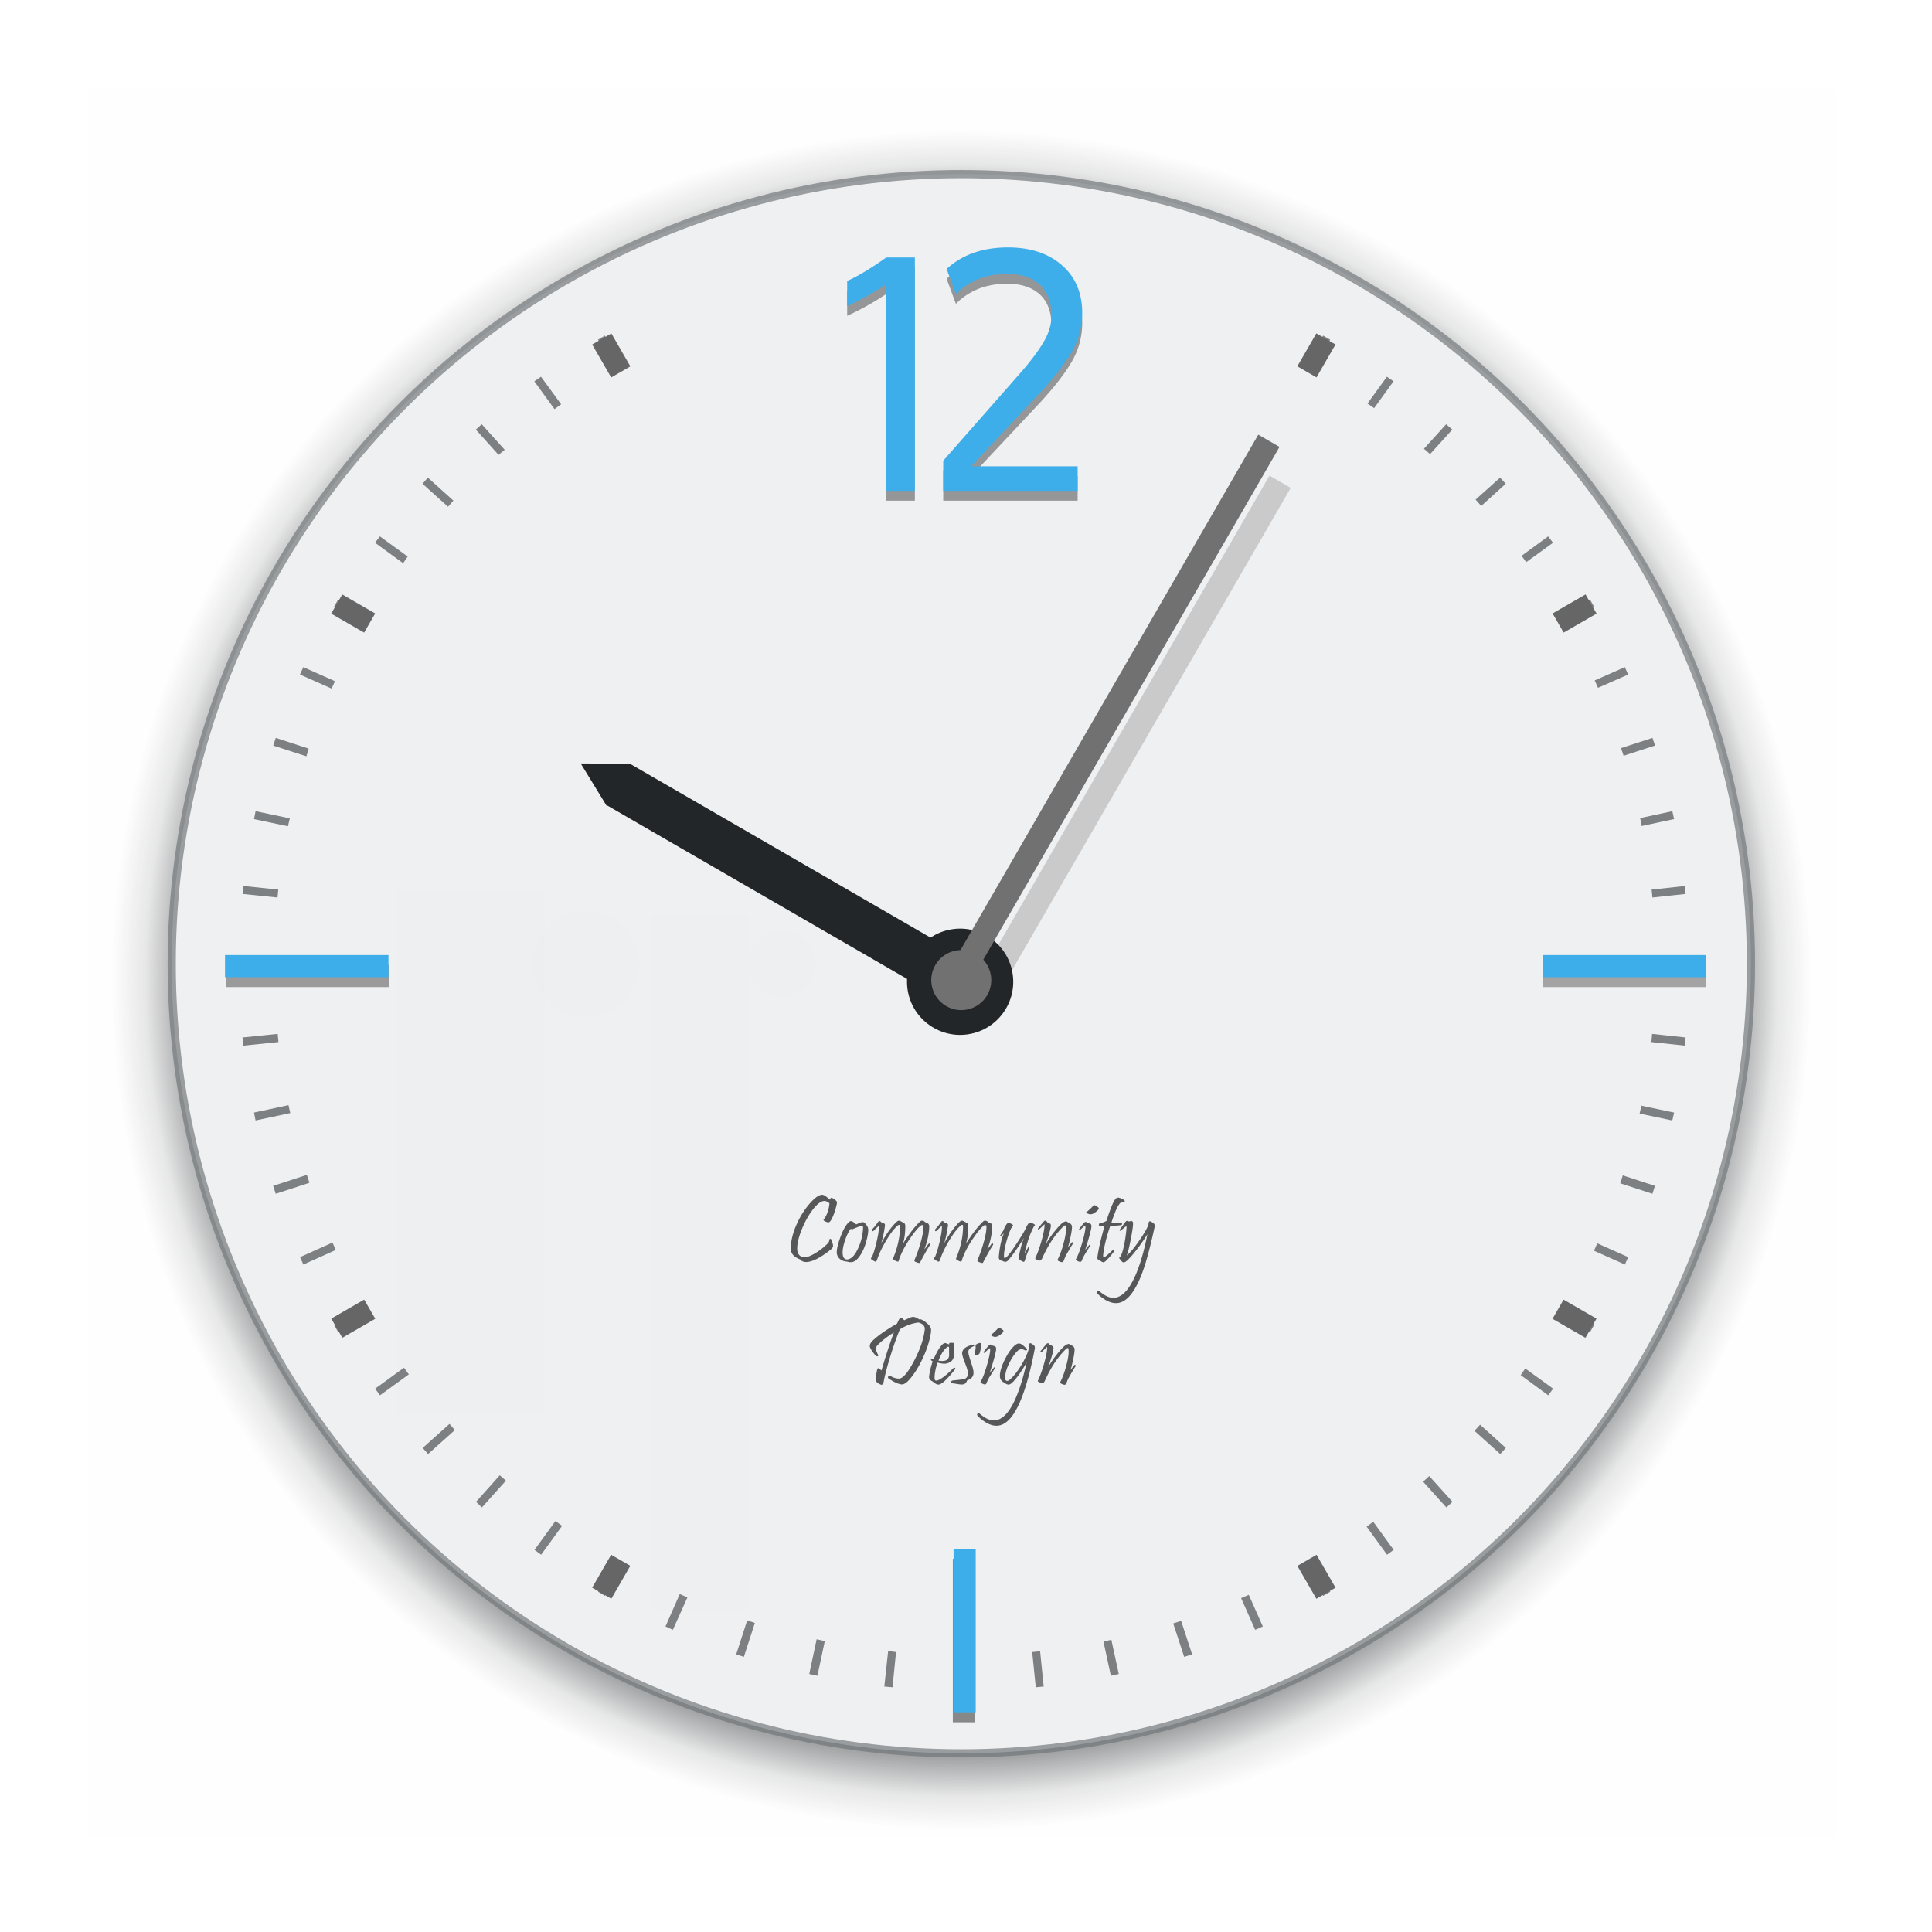 <svg xmlns="http://www.w3.org/2000/svg" xmlns:xlink="http://www.w3.org/1999/xlink" viewBox="0 0 256 256"><defs><filter height="1.905" y="-.453" width="1.123" x="-.061" id="d" color-interpolation-filters="sRGB"><feGaussianBlur stdDeviation=".511"/></filter><filter height="1.118" y="-.059" width="1.206" x="-.103" id="c" color-interpolation-filters="sRGB"><feGaussianBlur stdDeviation=".876"/></filter><filter height="1.123" y="-.061" width="1.905" x="-.453" id="e" color-interpolation-filters="sRGB"><feGaussianBlur stdDeviation=".511"/></filter><radialGradient r="104" cy="855.36" cx="1007" gradientUnits="userSpaceOnUse" id="b" xlink:href="#a"/><linearGradient id="a"><stop stop-color="#232629"/><stop offset=".9" stop-color="#232629" stop-opacity=".523"/><stop offset=".96" stop-color="#232629" stop-opacity=".107"/><stop offset="1" stop-color="#232629" stop-opacity="0"/></linearGradient></defs><g transform="translate(-963.2 -796.49) scale(1.083)"><path opacity=".005" fill="#717171" d="M900 746.36h214v214H900z"/><circle cx="1007" cy="855.36" r="104" fill="url(#b)"/><circle r="96.61" cy="853.36" cx="1007" fill="#eff0f1"/><path d="M963.39 776.51l-.844.5 2.094 3.594c.278-.163.564-.308.844-.469zm87.87 0l-2.031 3.531c.293.167.585.33.875.5l2.031-3.531zm-95.69 5.03l-.813.563 2.469 3.406c.269-.199.541-.398.813-.594zm103.5 0l-2.375 3.281c.267.192.548.368.813.563l2.375-3.281zm-110.75 5.813l-.719.656 2.781 3.094c.24-.219.508-.408.75-.625zm118 0l-2.719 3c.248.221.505.432.75.656l2.719-3zm-124.59 6.531l-.656.75 3.125 2.813c.219-.247.434-.505.656-.75zm131.19 0l-3 2.688c.233.255.458.523.687.781l3-2.719zm-137.06 7.188l-.594.781 3.438 2.5c.192-.268.367-.547.563-.813zm142.94 0l-3.25 2.375c.19.259.375.52.562.781l3.281-2.375zm-148.06 7.75l-.5.875 3.688 2.125c.166-.292.331-.585.5-.875zm153.19 0l-3.5 2.031c.17.29.333.582.5.875l3.5-2.031zm-157.44 8.25l-.406.906 3.875 1.719c.133-.305.269-.603.406-.906zm161.69 0l-3.688 1.625c.136.301.274.603.406.906l3.688-1.625zm-165.06 8.656l-.312.938 4.062 1.313c.098-.308.18-.631.281-.938zm168.44 0l-3.844 1.25c.102.31.214.626.313.938l3.844-1.25zm-170.91 8.969l-.188.969 4.156.875c.066-.324.149-.646.219-.969zm173.34 0l-3.937.844c.069.321.122.647.187.969l3.969-.844zm-174.81 9.156l-.125.969 4.281.438c.031-.322.059-.648.094-.969l-4.25-.438m176.34 0l-4.063.438c.035.321.063.647.094.969l4.062-.438-.094-.969m-172.16 18.09l-4.312.438.125 1 4.281-.438c-.037-.333-.061-.666-.094-1m168.16 0c-.033.334-.057.667-.094 1l4.094.438.094-1zm-166.84 8.719l-4.219.906.188.969 4.25-.906c-.071-.322-.152-.645-.219-.969m165.53.063c-.067.324-.148.646-.219.969l4 .844.219-.969zm-163.28 8.469l-4.125 1.344.312.969 4.125-1.344a78.145 78.145 0 0 1-.312-.969m161 .063c-.104.325-.205.646-.313.969l3.938 1.281.312-.969zm-157.87 8.219l-3.969 1.781.406.906 3.969-1.781a73.534 73.534 0 0 1-.406-.906m154.75.094c-.134.303-.269.605-.406.906l3.781 1.688.406-.906zm-150.75 7.781l-3.813 2.188.5.875 3.813-2.188c-.17-.289-.333-.584-.5-.875m146.75.094c-.168.292-.329.585-.5.875l3.625 2.094.5-.875zm-142 7.344l-3.531 2.563.594.813 3.531-2.563c-.199-.27-.397-.54-.594-.813m137.19.094c-.193.268-.366.547-.562.813l3.375 2.469.594-.813zm-131.62 6.781l-3.281 2.938.656.75 3.281-2.938c-.224-.246-.435-.502-.656-.75m126.09.094c-.226.253-.458.499-.688.75l3.156 2.844.687-.75zm-119.94 6.188l-2.906 3.25.719.688 2.938-3.281c-.248-.221-.504-.432-.75-.656m113.72.094c-.251.228-.496.462-.75.688l2.844 3.156.75-.688zm-106.91 5.5l-2.563 3.531.813.594 2.563-3.531c-.272-.195-.543-.395-.813-.594m100.06.094c-.27.198-.54.399-.813.594l2.5 3.438.813-.594zm-92.66 4.781l-2.187 3.781.844.5 2.188-3.813c-.28-.16-.566-.306-.844-.469m85.25.063c-.283.165-.559.338-.844.5l2.125 3.719.875-.5zm-77.44 4l-1.75 3.969.906.406 1.781-3.969c-.313-.138-.626-.265-.937-.406m69.62.094c-.308.139-.628.271-.938.406l1.719 3.875.938-.406zm-61.37 3.125l-1.344 4.156.938.313 1.344-4.156c-.314-.1-.625-.209-.937-.313m53.09.063c-.322.106-.645.21-.969.313l1.344 4.094.969-.313zm-44.594 2.25l-.906 4.25 1 .219.906-4.25c-.334-.069-.668-.146-1-.219m36.06.063c-.326.071-.641.152-.969.219l.906 4.188.969-.219zm-27.312 1.375l-.469 4.344 1 .094.438-4.313c-.325-.032-.645-.089-.969-.125m18.594.031c-.323.035-.645.062-.969.094l.437 4.313.969-.094z" opacity=".6" color="#000" fill="#31363b"/><path d="M1012.69 766.92c2.747 0 4.948.723 6.601 2.168 1.667 1.432 2.5 3.392 2.5 5.879 0 1.693-.436 3.288-1.309 4.785-.872 1.484-2.213 3.197-4.02 5.137l-8.262 8.809h13.03v3.01h-16.445v-3.691l9.394-10.684c1.276-1.458 2.233-2.728 2.871-3.809.651-1.094.977-2.174.977-3.242 0-1.667-.475-2.936-1.426-3.809-.951-.872-2.285-1.309-4-1.309-2.552 0-4.642.82-6.269 2.461l-1.133-3.066c1.914-1.758 4.414-2.637 7.5-2.637m-14.88 1.23h3.496v28.555h-3.496v-25.293a33.335 33.335 0 0 1-4.785 2.676v-3.066c1.25-.547 2.845-1.504 4.785-2.871" fill="#232629" filter="url(#c)" fill-opacity=".443"/><path d="M1012.69 765.72c2.747 0 4.948.723 6.601 2.168 1.667 1.432 2.5 3.392 2.5 5.879 0 1.693-.436 3.288-1.309 4.785-.872 1.484-2.213 3.197-4.02 5.137l-8.262 8.809h13.03v3.01h-16.445v-3.691l9.394-10.684c1.276-1.458 2.233-2.728 2.871-3.809.651-1.094.977-2.174.977-3.242 0-1.667-.475-2.936-1.426-3.809-.951-.872-2.285-1.309-4-1.309-2.552 0-4.642.82-6.269 2.461l-1.133-3.066c1.914-1.758 4.414-2.637 7.5-2.637m-14.88 1.23h3.496v28.555h-3.496v-25.293a33.335 33.335 0 0 1-4.785 2.676v-3.066c1.25-.547 2.845-1.504 4.785-2.871" fill="#3daee9"/><path fill="#212121" filter="url(#d)" fill-opacity=".413" d="M917.02 853.51h20v2.709h-20z"/><path fill="#3daee9" d="M916.91 852.3h20v2.709h-20z"/><path fill="#1c1c1c" filter="url(#d)" fill-opacity=".361" d="M1078.12 853.51h20v2.709h-20z"/><path fill="#3daee9" d="M1078.11 852.3h20v2.709h-20z"/><path transform="rotate(90 -446.2 130.94)" fill="#2a2a2a" filter="url(#e)" fill-opacity=".524" d="M349.03-1323.93h20v2.71h-20z"/><path fill="#3daee9" d="M1008.76 924.95v20h-2.71v-20z"/><circle r="96.61" cy="853.36" cx="1007" stroke-opacity=".677" fill="none" stroke="#70767a"/><path d="M1079.34 810.5l4.03-2.325 1.354 2.346-4.03 2.325zm-149.43 86.28l4.03-2.325 1.355 2.346-4.03 2.325zm118.2-116.51l2.325-4.03 2.346 1.355-2.325 4.03zM961.83 929.7l2.325-4.03 2.346 1.355-2.325 4.03zm-27.9-116.85l-4.03-2.325 1.355-2.346 4.03 2.325zm149.43 86.28l-4.03-2.325 1.354-2.346 4.03 2.325zm-119.2-117.5l-2.325-4.03 2.346-1.355 2.325 4.03zm86.28 149.43l-2.325-4.03 2.346-1.355 2.325 4.03z" fill="#666667"/><g fill="#575757"><path d="M991.72 882.95c-.188.762-.404 1.35-.65 1.764-.113.195-.225.293-.334.293a.56.56 0 0 1-.158-.029c-.297-.09-.445-.197-.445-.322 0-.063.041-.104.123-.123.344-.516.547-1.135.609-1.857-.215-.191-.418-.287-.609-.287-.406-.004-.887.354-1.441 1.072-.512.672-.955 1.469-1.33 2.391-.391.961-.578 1.762-.563 2.402.004.371.115.648.334.832a.83.83 0 0 0 .545.199c.117 0 .252-.023.404-.07.375-.117.809-.344 1.301-.68.469-.32.859-.646 1.172-.979a.698.698 0 0 0 .176-.404c.012-.086.051-.129.117-.129.055 0 .096.035.123.105.141.352.211.596.211.732 0 .129-.053.25-.158.363-.07.07-.236.205-.498.404-.828.621-1.539 1.01-2.133 1.16-.184.047-.352.07-.504.07-.32 0-.564-.107-.732-.322-.762-.285-1.143-.721-1.143-1.307 0-.945.248-1.961.744-3.047a10.01 10.01 0 0 1 1.576-2.484c.602-.684 1.09-1.039 1.465-1.066.137-.012.295.045.475.17.023.016.205.162.545.439.019-.156.072-.234.158-.234.094 0 .252.086.475.258.141.109.211.215.211.316 0 .066-.021.189-.064.369m3.888 3.041c-.01.348-.092.809-.252 1.383-.254.906-.613 1.609-1.078 2.109-.246.266-.519.398-.82.398-.117 0-.268-.025-.451-.076-.367-.023-.666-.139-.896-.346a1.057 1.057 0 0 1-.351-.873c.016-.414.158-.992.428-1.734.297-.809.606-1.391.926-1.746.152-.172.277-.258.375-.258.133 0 .348.137.644.41.082-.039.25-.111.504-.217.129-.043.227-.064.293-.064.152 0 .322.143.51.428a.946.946 0 0 1 .17.586m-.674.17c.027-.262.041-.428.041-.498 0-.164-.051-.246-.152-.246a.684.684 0 0 0-.152.023l-.908.369a.99.99 0 0 1-.182.064c-.031 0-.062-.037-.094-.111-.227.277-.438.678-.633 1.201-.152.41-.258.777-.316 1.102a3.128 3.128 0 0 0-.065.598c0 .602.186.895.557.879.148-.004.308-.063.48-.176.328-.223.635-.668.92-1.336a6.26 6.26 0 0 0 .504-1.869m8.192 1.67c-.254.379-.633 1.047-1.137 2-.047.086-.076.131-.088.135-.035.019-.117.01-.246-.029-.27-.082-.404-.16-.404-.234 0-.043.018-.105.053-.188.293-.684.544-1.413.753-2.188.209-.775.31-1.37.302-1.784 0-.137-.049-.205-.146-.205-.066 0-.144.037-.234.111-.332.27-.762.793-1.289 1.57-.633.938-1.08 1.814-1.342 2.631-.027.094-.051.146-.07.158-.023.012-.08.002-.17-.029a1.542 1.542 0 0 1-.381-.199c-.059-.043-.088-.088-.088-.135 0-.008.029-.084.088-.229.512-1.281.768-2.521.768-3.721 0-.121-.035-.182-.105-.182-.051 0-.115.033-.193.1-.418.352-.883.957-1.394 1.816-.492.82-.859 1.59-1.102 2.309-.062.184-.127.275-.193.275-.078 0-.238-.088-.481-.264-.062-.035-.094-.072-.094-.111 0-.043.043-.109.129-.199.16-.34.342-.926.545-1.758.23-.949.33-1.639.299-2.068-.059.059-.158.155-.299.29-.141.135-.246.237-.316.308-.051.051-.096.076-.135.076-.059 0-.088-.039-.088-.117 0-.063.022-.117.065-.164a6.41 6.41 0 0 0 .65-.803c.078-.109.146-.164.205-.164.043 0 .127.063.252.188l.293.105c.082.039.123.111.123.217 0 .031 0 .064-.012.1a12.517 12.517 0 0 1-.451 2.109c.691-1.242 1.334-2.125 1.928-2.648.082-.074.162-.111.24-.111.082 0 .207.053.375.158.16.07.266.133.316.188.059.07.088.18.088.328 0 .797-.092 1.506-.275 2.127.762-1.207 1.455-2.104 2.08-2.689a.372.372 0 0 1 .258-.117c.117 0 .262.078.434.234.305.047.449.232.434.557a8.255 8.255 0 0 1-.609 2.73c.195-.23.348-.43.457-.598.051-.082.109-.123.176-.123.059 0 .088.031.088.094a.279.279 0 0 1-.053.141m7.706.002c-.254.379-.633 1.047-1.137 2-.047.086-.076.131-.088.135-.035.019-.117.01-.246-.029-.269-.082-.404-.16-.404-.234 0-.043.018-.105.053-.188.293-.684.544-1.413.753-2.188.209-.775.309-1.37.302-1.784 0-.137-.049-.205-.146-.205-.066 0-.144.037-.234.111-.332.27-.762.793-1.289 1.57-.633.938-1.08 1.814-1.342 2.631-.027.094-.051.146-.07.158-.024.012-.08.002-.17-.029a1.542 1.542 0 0 1-.381-.199c-.059-.043-.088-.088-.088-.135 0-.008.029-.084.088-.229.512-1.281.768-2.521.768-3.721 0-.121-.035-.182-.106-.182-.051 0-.115.033-.193.1-.418.352-.883.957-1.395 1.816-.492.82-.859 1.59-1.101 2.309-.062.184-.127.275-.193.275-.078 0-.238-.088-.481-.264-.062-.035-.094-.072-.094-.111 0-.043.043-.109.129-.199.16-.34.342-.926.545-1.758.231-.949.33-1.639.299-2.068-.059.059-.158.155-.299.29-.141.135-.246.237-.316.308-.051.051-.096.076-.135.076-.059 0-.088-.039-.088-.117 0-.063.021-.117.064-.164a6.41 6.41 0 0 0 .65-.803c.078-.109.146-.164.205-.164.043 0 .127.063.252.188l.293.105c.082.039.123.111.123.217 0 .031 0 .064-.012.1a12.517 12.517 0 0 1-.451 2.109c.692-1.242 1.334-2.125 1.928-2.648.082-.074.162-.111.24-.111.082 0 .207.053.375.158.16.07.266.133.316.188.059.07.088.18.088.328 0 .797-.092 1.506-.275 2.127.762-1.207 1.455-2.104 2.08-2.689a.372.372 0 0 1 .258-.117c.117 0 .262.078.434.234.305.047.449.232.434.557a8.255 8.255 0 0 1-.609 2.73c.195-.23.348-.43.457-.598.051-.082.109-.123.176-.123.059 0 .088.031.088.094a.279.279 0 0 1-.053.141m5.068-2.378c-.519.965-.908 2.098-1.166 3.398.109-.191.242-.436.398-.732.02-.055.051-.082.094-.082.059 0 .088.037.088.111 0 .023-.01.049-.018.076-.25.57-.414 1.01-.492 1.318-.047.195-.109.293-.188.293-.078 0-.231-.076-.457-.229-.121-.086-.162-.238-.123-.457.164-.852.361-1.592.592-2.221-.754 1.227-1.387 2.131-1.898 2.713-.113.129-.236.193-.369.193-.109 0-.238-.045-.387-.135-.269-.047-.404-.188-.404-.422 0-.043 0-.09.012-.141.098-1.117.301-2.045.609-2.783-.066.063-.166.154-.299.275-.051.043-.09.055-.117.035-.031-.023-.025-.068.018-.135.211-.309.336-.512.375-.609.121-.305.248-.541.381-.709.07-.086.144-.129.223-.129.106 0 .26.063.463.188.055.035.082.07.082.105l-.129.193c-.195.297-.402.82-.621 1.57-.238.813-.359 1.475-.363 1.986 0 .168.035.252.106.252.062 0 .164-.072.305-.217.301-.32.736-.926 1.307-1.816.504-.785.809-1.297.914-1.535.176-.398.318-.633.428-.703a.349.349 0 0 1 .188-.07c.055 0 .16.041.316.123.156.082.234.143.234.182 0 .012-.014.027-.041.047a.186.186 0 0 0-.059.064m4.738 2.173c-.234.355-.539.871-.914 1.547-.07.176-.139.352-.205.527-.055.121-.127.182-.217.182a.88.88 0 0 1-.311-.088c-.152-.063-.229-.125-.229-.188 0-.027.025-.088.076-.182.254-.516.48-1.158.68-1.928.215-.809.307-1.426.275-1.852-.01-.172-.047-.258-.117-.258-.051 0-.127.049-.229.146-.984.961-1.836 2.246-2.555 3.855-.09.199-.195.299-.316.299-.086 0-.229-.049-.428-.146-.078-.035-.119-.068-.123-.1a.76.76 0 0 1 .064-.164c.227-.496.451-1.125.674-1.887.238-.824.373-1.467.404-1.928.01-.141 0-.211-.012-.211 0 0-.059.053-.164.158a12.8 12.8 0 0 1-.439.41.163.163 0 0 1-.117.053c-.055 0-.082-.021-.082-.064 0-.031.02-.066.059-.105.168-.215.389-.482.662-.803.059-.066.119-.1.182-.1.094 0 .176.068.246.205.316.094.465.238.445.434-.043.43-.264 1.205-.662 2.326.262-.504.643-1.067 1.143-1.69s.871-.991 1.113-1.104a.747.747 0 0 1 .258-.082c.051 0 .133.043.246.129.324.113.484.301.481.563 0 .273-.066.713-.199 1.318-.105.5-.203.889-.293 1.166.113-.145.258-.332.434-.563.031-.039.062-.059.094-.059.059 0 .088.037.088.111 0 .023 0 .047-.012.07m3.07-4.467c.062.047.094.1.094.158 0 .113-.168.289-.504.527-.223.152-.438.207-.644.164a.756.756 0 0 1-.305-.129.274.274 0 0 1-.062-.073c-.014-.025-.017-.046-.01-.062.012-.016.035-.019.07-.012.359-.312.596-.537.709-.674.09-.102.154-.152.193-.152.07 0 .223.084.457.252zm-.826 2.566c-.094.527-.338 1.404-.732 2.631.113-.102.269-.287.469-.557.027-.035.055-.053.082-.053.062 0 .07.055.023.164-.02.043-.184.311-.492.803a5.912 5.912 0 0 0-.516.996c-.035.09-.1.135-.193.135-.094 0-.221-.045-.381-.135-.102-.055-.152-.096-.152-.123 0-.023.021-.074.064-.152.211-.371.445-.992.703-1.863.246-.844.385-1.471.416-1.881.012-.176-.01-.264-.053-.264-.035 0-.098.043-.188.129l-.363.34c-.129.117-.193.123-.193.018 0-.031.017-.07.053-.117.184-.258.379-.502.586-.732.062-.066.123-.1.182-.1.062 0 .154.043.275.129.18.047.279.076.299.088.09.055.135.156.135.305 0 .07-.01.15-.024.24zm3.936-3.496c.109.059.164.125.164.199 0 .051-.037.076-.111.076a.451.451 0 0 1-.073-.009.464.464 0 0 0-.073-.009c-.149 0-.328.162-.539.486-.188.289-.447.918-.779 1.887-.031.086-.043.137-.035.152.012.027.062.043.152.047.23.019.539.012.926-.023.133-.012.199.045.199.17 0 .086-.051.139-.152.158-.082.012-.514.047-1.295.105-.469 1.371-.754 2.531-.855 3.48 0 .051-.01.096-.01.135 0 .133.033.199.1.199.105 0 .424-.256.955-.768.062-.063.123-.094.182-.094.051 0 .082.021.094.064.012.047-.01.102-.053.164a9.02 9.02 0 0 1-.932 1.066c-.129.121-.236.182-.322.182-.086 0-.219-.068-.399-.205-.223-.059-.334-.176-.334-.352 0-.027 0-.059.012-.094.145-1.01.428-2.248.85-3.721a19.147 19.147 0 0 1-.563-.082c-.074-.012-.111-.059-.111-.141 0-.09.039-.145.117-.164.078-.019.223-.063.434-.129.129-.043.254-.102.375-.176.418-1.293.746-2.131.984-2.514.137-.219.283-.328.439-.328.149 0 .365.078.65.234z"/><path d="M1030.63 885.65c-.543 2.504-1.053 4.377-1.529 5.619-.922 2.414-1.98 3.621-3.176 3.621-.699 0-1.451-.381-2.256-1.143-.07-.066-.106-.137-.106-.211 0-.117.055-.176.164-.176.055 0 .107.021.158.064.637.543 1.205.814 1.705.814.918 0 1.752-.766 2.502-2.297.59-1.199 1.103-2.809 1.541-4.828.027-.145.072-.365.135-.662-.41.668-.869 1.326-1.377 1.975-.488.625-.873 1.055-1.154 1.289-.156.129-.281.193-.375.193-.074 0-.15-.041-.228-.123a10.69 10.69 0 0 0-.252-.311c-.039-.047-.059-.09-.059-.129v-.012c.01-.047.043-.08.105-.1.188-.254.363-.803.527-1.646.125-.664.211-1.295.258-1.893.01-.141-.01-.211-.053-.211-.012 0-.104.07-.275.211-.274.23-.422.346-.445.346-.055 0-.082-.027-.082-.082 0-.027.012-.055.035-.082.066-.082.215-.287.445-.615.207-.293.346-.439.416-.439.055 0 .129.024.223.07.199-.031.311-.047.334-.047.133 0 .199.102.199.305 0 .34-.098 1-.293 1.995-.195.99-.355 1.63-.48 1.919.391-.309.899-.914 1.524-1.816.609-.879.988-1.541 1.137-1.986.01-.262.064-.393.17-.393.082 0 .234.084.457.252.125.094.16.27.105.527m-27.34 12.762c-.121.906-.414 1.885-.879 2.936-.422.957-.891 1.776-1.406 2.458-.516.682-.93 1.024-1.242 1.028-.387 0-.938-.24-1.652-.721-.055-.039-.082-.084-.082-.135 0-.125.072-.188.217-.188.039 0 .078.01.117.029.293.184.617.285.973.305.488.023 1.113-.693 1.875-2.15.754-1.437 1.191-2.721 1.313-3.85.039-.363-.156-.633-.586-.809a.594.594 0 0 0-.264-.047c-.754.105-1.482.379-2.186.82-.367.875-.738 1.91-1.113 3.105-.41 1.305-.707 2.434-.891 3.387-.039.195-.121.293-.246.293a.427.427 0 0 1-.164-.041c-.203-.105-.336-.191-.399-.258a.512.512 0 0 1-.129-.369c0-.328.053-.721.158-1.178.027-.113.068-.17.123-.17.051 0 .186.09.404.27a72.193 72.193 0 0 1 1.512-4.646c-.871.547-1.543 1.074-2.02 1.582a.612.612 0 0 0-.164.422c0 .145.047.309.141.492.094.184.141.289.141.316 0 .066-.045.1-.135.1-.078 0-.137-.021-.176-.064-.488-.574-.732-.971-.732-1.189 0-.23.156-.486.469-.768.66-.598 1.617-1.258 2.871-1.98.207-.484.357-.727.451-.727.07 0 .215.105.434.316l.644-.293c.18-.078.326-.117.439-.117.188 0 .439.105.756.316.016-.016.041-.023.076-.023.219 0 .553.203 1 .609.242.223.363.463.363.721 0 .063-.01.135-.018.217m2.907 4.621c-.949 1.215-1.617 1.822-2 1.822-.183 0-.416-.127-.697-.381-.293-.137-.439-.32-.439-.551 0-.043 0-.088.012-.135.07-.535.213-1.127.428-1.775-.145-.074-.217-.145-.217-.211 0-.055.041-.082.123-.082.062 0 .127.018.193.053.348-.781.66-1.336.938-1.664.18-.219.342-.328.486-.328.066 0 .231.057.492.17-.019-.117.014-.186.1-.205h.275c.168 0 .252.029.252.088 0 .012-.01.045-.018.1a.712.712 0 0 0-.018.152c0 .141 0 .314.01.521 0 .207.01.346.01.416 0 .484-.133.822-.398 1.014a1.361 1.361 0 0 1-.82.264c-.16 0-.426-.043-.797-.129-.066.121-.141.357-.223.709-.109.445-.16.84-.152 1.184 0 .203.068.305.193.305a.654.654 0 0 0 .182-.035c.453-.16 1.084-.648 1.893-1.465.051-.051.101-.076.152-.076.074 0 .111.035.111.105a.215.215 0 0 1-.058.135zm-.686-2.59c0-.152-.033-.229-.1-.229-.043 0-.106.031-.188.094-.383.309-.719.85-1.01 1.623.078.012.215.023.41.035.316.012.553-.061.709-.217.117-.117.182-.311.193-.58-.012.199-.018-.043-.018-.727m3.93-.429c0 .176-.047.457-.141.844-.035.133-.074.219-.117.258a.737.737 0 0 1-.199.088 1.142 1.142 0 0 1-.27.082c-.059 0-.088-.039-.088-.117 0-.043.01-.1.024-.17.094-.387.13-.655.108-.806-.021-.15.022-.245.132-.284.191-.098.314-.146.369-.146.121 0 .182.084.182.252m-.938 3.363c.012.469-.248.789-.779.961a1.149 1.149 0 0 1-.188.34c-.09.094-.223.148-.398.164a1.623 1.623 0 0 1-.363-.018l-.85-.129c-.094-.016-.15-.072-.17-.17.016-.105.125-.168.328-.188.277-.019.688-.068 1.23-.146a.604.604 0 0 0 .434-.346.717.717 0 0 0 .076-.346c0-.246-.123-.68-.369-1.301-.242-.605-.356-1.01-.34-1.213.031-.488.482-.828 1.354-1.02.086-.019.129.012.129.094 0 .047-.031.084-.094.111-.422.184-.633.41-.633.68 0 .105.019.237.059.396.039.158.156.538.351 1.14.145.434.219.764.223.99m3.568-5.223c.062.047.094.1.094.158 0 .113-.168.289-.504.527-.223.152-.438.207-.644.164a.756.756 0 0 1-.305-.129.274.274 0 0 1-.062-.073c-.014-.025-.017-.046-.01-.062.012-.016.035-.019.07-.012.359-.312.596-.537.709-.674.09-.102.154-.152.193-.152.07 0 .223.084.457.252zm-.826 2.566c-.094.527-.338 1.404-.732 2.631.113-.102.269-.287.469-.557.027-.035.055-.053.082-.053.062 0 .07.055.024.164-.02.043-.184.311-.492.803a5.912 5.912 0 0 0-.516.996c-.035.09-.1.135-.193.135-.094 0-.221-.045-.381-.135-.101-.055-.152-.096-.152-.123 0-.023.021-.074.064-.152.211-.371.445-.992.703-1.863.246-.844.385-1.471.416-1.881.012-.176-.01-.264-.053-.264-.035 0-.098.043-.188.129l-.363.34c-.129.117-.193.123-.193.018 0-.031.018-.07.053-.117.184-.258.379-.502.586-.732.062-.066.123-.1.182-.1.062 0 .154.043.275.129.18.047.279.076.299.088.09.055.135.156.135.305 0 .07-.01.15-.023.24m4.734-.157c-1.199 6.223-2.758 9.332-4.676 9.328-.691 0-1.439-.381-2.244-1.143-.074-.07-.111-.143-.111-.217 0-.113.053-.17.158-.17.055 0 .107.021.158.064.637.543 1.207.814 1.711.814 1.609 0 2.951-2.363 4.03-7.09-.652 1.121-1.221 1.924-1.705 2.408-.195.199-.369.299-.521.299-.141 0-.314-.078-.521-.234-.371-.184-.549-.484-.533-.902.024-.512.221-1.146.592-1.904.363-.738.742-1.295 1.137-1.67.223-.211.424-.316.604-.316.133 0 .279.059.439.176.024.019.18.158.469.416.059.051.088.102.088.152 0 .07-.047.105-.141.105a.474.474 0 0 1-.199-.053.724.724 0 0 0-.346-.094.655.655 0 0 0-.445.176c-.285.25-.584.656-.896 1.219-.34.617-.549 1.18-.627 1.688a2.5 2.5 0 0 0-.029.357c0 .289.078.434.234.434.106 0 .217-.053.334-.158.465-.398.926-.975 1.383-1.729.426-.695.729-1.334.908-1.916.067-.207.1-.404.1-.592 0-.148.035-.223.105-.223.074 0 .219.082.434.246.129.098.168.273.117.527m4.993 2.062c-.234.355-.539.871-.914 1.547-.07.176-.139.352-.205.527-.055.121-.127.182-.217.182a.88.88 0 0 1-.311-.088c-.152-.063-.229-.125-.229-.188 0-.027.025-.088.076-.182.254-.516.48-1.158.68-1.928.215-.809.307-1.426.275-1.852-.01-.172-.047-.258-.117-.258-.051 0-.127.049-.229.146-.984.961-1.836 2.246-2.555 3.855-.09.199-.195.299-.317.299-.086 0-.229-.049-.428-.146-.078-.035-.119-.068-.123-.1 0-.016.022-.07.064-.164.227-.496.451-1.125.674-1.887.238-.824.373-1.467.404-1.928.01-.141 0-.211-.012-.211 0 0-.059.053-.164.158a12.8 12.8 0 0 1-.439.41.163.163 0 0 1-.117.053c-.055 0-.082-.021-.082-.064 0-.031.019-.066.059-.105.168-.215.389-.482.662-.803.059-.066.119-.1.182-.1.094 0 .176.068.246.205.316.094.465.238.445.434-.043.43-.264 1.205-.662 2.326.262-.504.643-1.067 1.143-1.69s.871-.991 1.113-1.104a.747.747 0 0 1 .258-.082c.051 0 .133.043.246.129.324.113.484.301.481.563 0 .273-.066.713-.199 1.318-.105.5-.203.889-.293 1.166.113-.145.258-.332.434-.563.031-.039.062-.059.094-.059.059 0 .088.037.088.111 0 .023 0 .047-.012.07"/></g><path opacity=".01" fill="#232629" fill-opacity=".604" d="M938 844.36h18v64h-18z"/><path d="M1047.3 795.14l-37.89 65.58-2.598-1.501 37.89-65.58z" opacity=".3" fill="#717171"/><g transform="rotate(120 1007 855.559)" fill="#232629"><path d="M1004.18 904.03l2.98 5.209 2.894-5.322h-.062l.034-43.13-5.812.082-.035 43.13z"/><circle transform="rotate(-126.871)" cx="-1288.8" cy="292.23" r="6.499"/></g><path opacity=".01" fill="#232629" fill-opacity=".604" d="M969 847.36h12v85h-12z"/><g fill="#717171"><path d="M1045.93 790.13l-37.89 65.58-2.598-1.501 37.89-65.58z"/><circle r="3.671" cy="-1300.66" cx="232.3" transform="rotate(120.219)"/></g><g fill="#232629" fill-opacity=".004"><circle r="6.499" cy="256.78" cx="-1259.36" transform="rotate(-126.871)"/><circle r="4.062" cy="-1280.66" cx="241.58" transform="rotate(120.219)"/></g></g></svg>